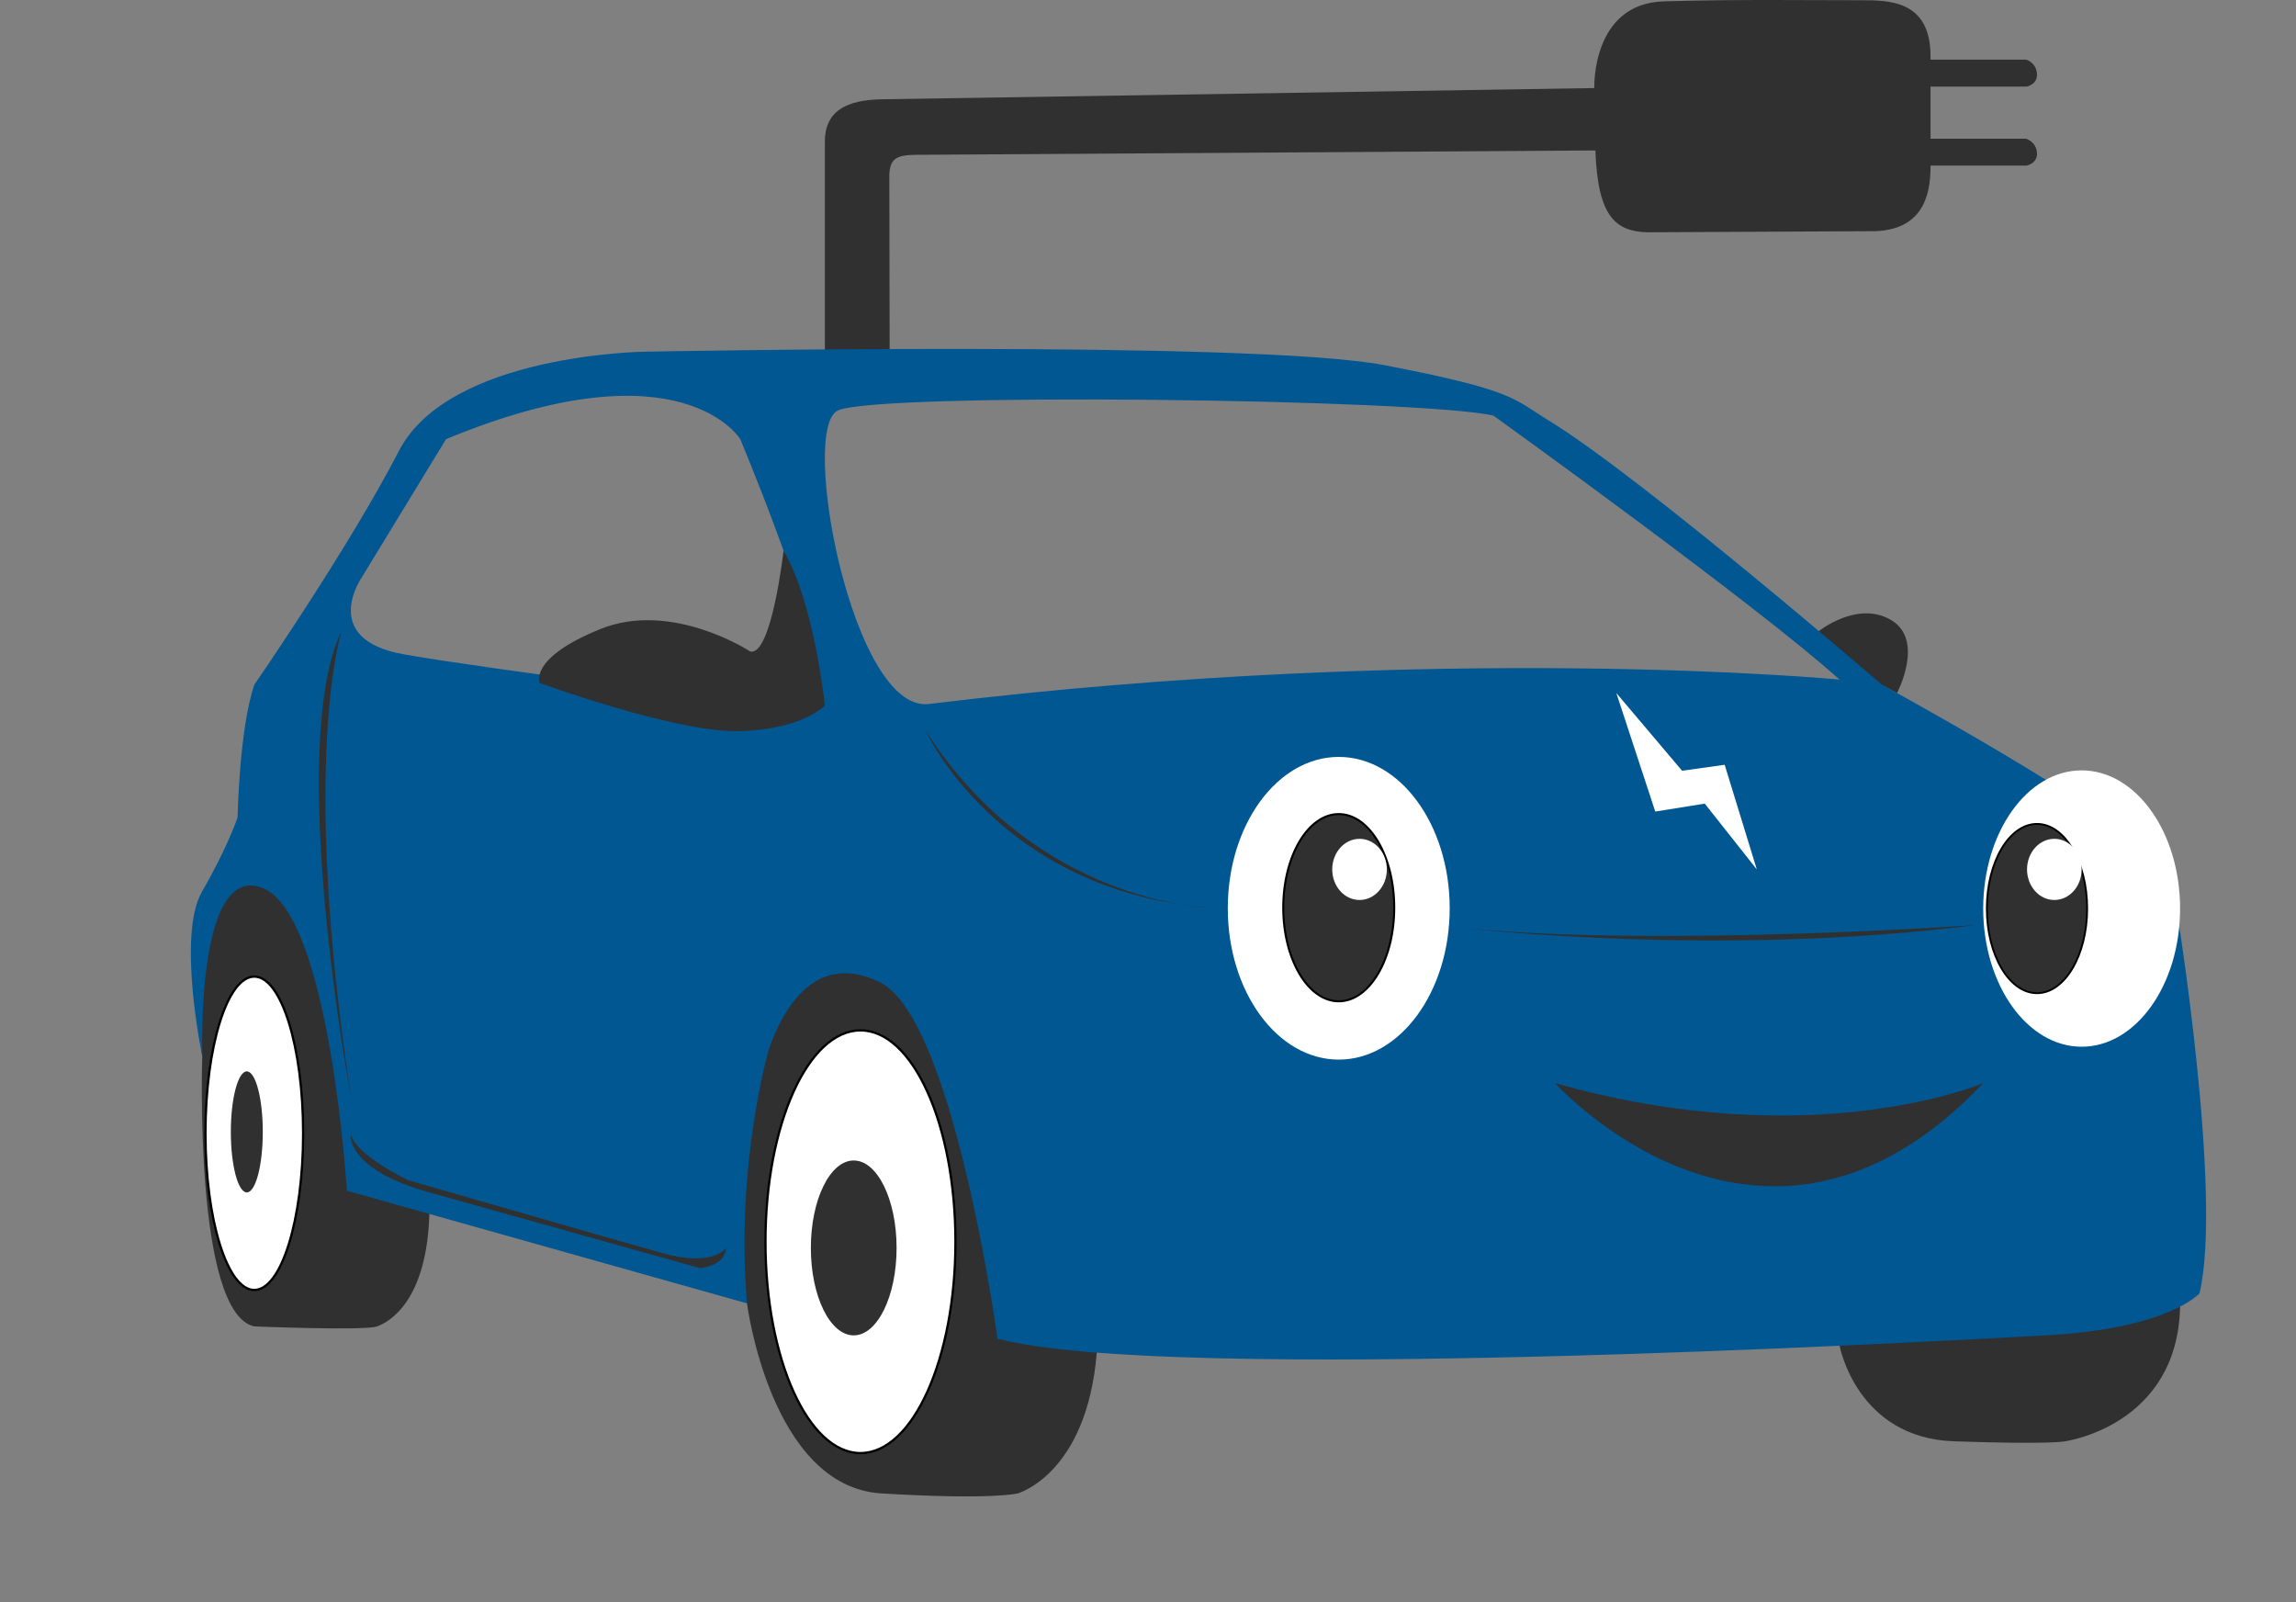 <?xml version="1.0" encoding="UTF-8"?>
<svg id="Calque_2" data-name="Calque 2" xmlns="http://www.w3.org/2000/svg" viewBox="0 0 1046.07 729.8">
  <rect x="0" y="0" width="1046.07" height="729.8" fill="#808080" stroke="none"/>
  <defs>
    <style>
      .cls-1 {
        fill: #005792;
      }

      .cls-1, .cls-2, .cls-3 {
        stroke-width: 0px;
      }

      .cls-2, .cls-4 {
        fill: #fff;
      }

      .cls-5 {
        stroke-width: .93px;
      }

      .cls-5, .cls-4, .cls-6 {
        stroke: #000;
        stroke-miterlimit: 10;
      }

      .cls-5, .cls-6, .cls-3 {
        fill: #303030;
      }

      .cls-4 {
        stroke-width: 1.03px;
      }

      .cls-6 {
        stroke-width: .84px;
      }
    </style>
  </defs>
  <path class="cls-3" d="m993.27,595.21c-1.19,54.33-52.43,61.33-52.43,61.33,0,0-6.13,1.53-50.55,0s-52.15-43.5-52.15-43.5c0,0,1.66-67.06,84.32-63.48s70.81,45.65,70.81,45.65Z"/>
  <path class="cls-3" d="m340.33,593.73s10.72,83.49,61.28,86.55,62.04,0,62.04,0c0,0,31.49-8.71,36.04-64.1,0,0-5.66-133.52-51.62-167.73s-104.17-3.59-104.17-3.59c0,0-27.06,87.85-3.57,148.87Z"/>
  <path class="cls-3" d="m195.63,553c-1.21,39.69-18.2,49.16-23.82,51.2s-55.95,0-55.95,0c-27.7-6.13-23.71-123.06-23.71-123.06,0,0-9.19-66.89,13.02-87.83,22.21-20.94,77.87,26.55,79.91,64.85s10.54,94.84,10.54,94.84Z"/>
  <ellipse class="cls-4" cx="392.03" cy="565.63" rx="43.28" ry="96.27"/>
  <ellipse class="cls-4" cx="115.86" cy="516.23" rx="22.25" ry="71.37"/>
  <ellipse class="cls-3" cx="388.96" cy="568.45" rx="19.53" ry="39.83"/>
  <ellipse class="cls-3" cx="112.45" cy="515.6" rx="7.28" ry="27.57"/>
  <path class="cls-3" d="m828.69,287.47s17.68-14.17,33-4.98,2.61,33.19,2.61,33.19c0,0-40.08-20.81-37.85-24.51l2.23-3.7Z"/>
  <path class="cls-3" d="m923.28,75.43h-43.7c-.07,10.27-1.44,28.91-25.04,29.87l-104.17.51c-13.95-.51-22.47-6.64-23.49-37.28l-309.7,1.99c-9.19.06-11.74,2.1-12,9.25l.19,100.51h-29.55v-115.83c0-16.6,14.3-19.15,27.34-19.25l323.21-5.09s-1.36-38.49,31.66-39.49c33.7-1.02,67.46-.47,89.78-.51,12.86-.02,31.78,0,31.75,25.53v1.53h43.62s4.42,1.26,4.87,6.29c.44,5.03-4.65,5.97-4.65,5.97h-43.83v23.74h43.48s4.54,1.26,5,6.29c.45,5.03-4.77,5.97-4.77,5.97Z"/>
  <path class="cls-1" d="m991.39,412.2s-2.3-7.66-16.85-26.04c-14.55-18.38-117.19-74.3-117.19-74.3,0,0-109.21-94.32-151.66-120.26-16.29-9.95-15.32-13.79-75.06-25.28-59.74-11.49-336.26-6.13-336.26-6.13,0,0-89.62.77-112.6,45.19-22.98,44.43-65.87,106.47-65.87,106.47-6.89,19.91-7.66,60.51-7.66,60.51,0,0-4.6,13.79-16.17,33.7-11.57,19.91.09,75.06.09,75.06,0,0-3.06-88.85,27.57-76.6,30.64,12.26,38.3,137.87,38.3,137.87l182.3,51.32c-5.36-63.57,10.03-116,10.03-116,4.92-13.87,19.08-45.62,50.48-30.3,33.73,16.45,53.62,162.38,53.62,162.38,78.13,20.68,422.04,1.53,477.96-1.53,55.91-3.06,69.7-19.15,69.7-19.15,10.72-45.19-10.72-176.94-10.72-176.94Zm-642.64-91.42s-125.62-15.81-164.68-22.7c-39.06-6.89-19.15-35.23-19.15-35.23l38.3-62.81c107.23-44.43,134.04,0,134.04,0,0,0,31.58,75.02,36,107.23,2.55,18.59-24.51,13.51-24.51,13.51Zm74.44-.1c-34.73,4.22-59.12-125.24-41.51-133.67s265.02-5.36,298.72,2.3c0,0,119.43,85.79,157.73,120.26,0,0-180.7-17.36-414.94,11.11Z"/>
  <polyline class="cls-2" points="736.41 315.69 754.15 369.68 776.69 366.06 800.41 396.03 785.77 348.37 766.37 351.09 736.41 315.69"/>
  <ellipse class="cls-2" cx="609.94" cy="413.73" rx="50.55" ry="68.94"/>
  <ellipse class="cls-2" cx="948.41" cy="413.86" rx="44.85" ry="62.94"/>
  <path class="cls-3" d="m708.5,493.39s94.98,105.7,195.06,0c0,0-77.62,33.19-195.06,0Z"/>
  <ellipse class="cls-5" cx="609.94" cy="413.47" rx="25.28" ry="42.64"/>
  <ellipse class="cls-6" cx="928.07" cy="413.86" rx="22.85" ry="38.55"/>
  <path class="cls-3" d="m356.99,250.84s-5.43,47.99-15.13,45.95c0,0-35.74-23.49-68.43-10.21s-27.57,24.51-27.57,24.51c0,0,61.28,22.47,90.38,21.96s39.57-11.64,39.57-11.64c0,0-4.71-46.55-18.82-70.56Z"/>
  <ellipse class="cls-2" cx="619.41" cy="396.03" rx="12.44" ry="13.93"/>
  <ellipse class="cls-2" cx="935.97" cy="396.03" rx="12.44" ry="13.93"/>
  <path class="cls-3" d="m159.85,516.88s-2.44,15.57,35.79,26.3,123.25,34.47,123.25,34.47c0,0,11.46-.77,11.86-9.19,0,0-5.56,8.85-28.88,2.38s-115.74-33.19-115.74-33.19c0,0-23.6-11.06-26.27-20.77Z"/>
  <path class="cls-3" d="m159.81,499.18s-29.7-158.98-4.17-211.74c0,0-19.06,57.36,4.17,211.74Z"/>
  <path class="cls-3" d="m668.67,422.92s115.57,13.28,231.15-1.53c0,0-141.62,10.04-231.15,1.53Z"/>
  <path class="cls-3" d="m421.86,333.06s33.02,72.67,129.02,80.42c0,0-78.64-1.77-129.02-80.42Z"/>
</svg>